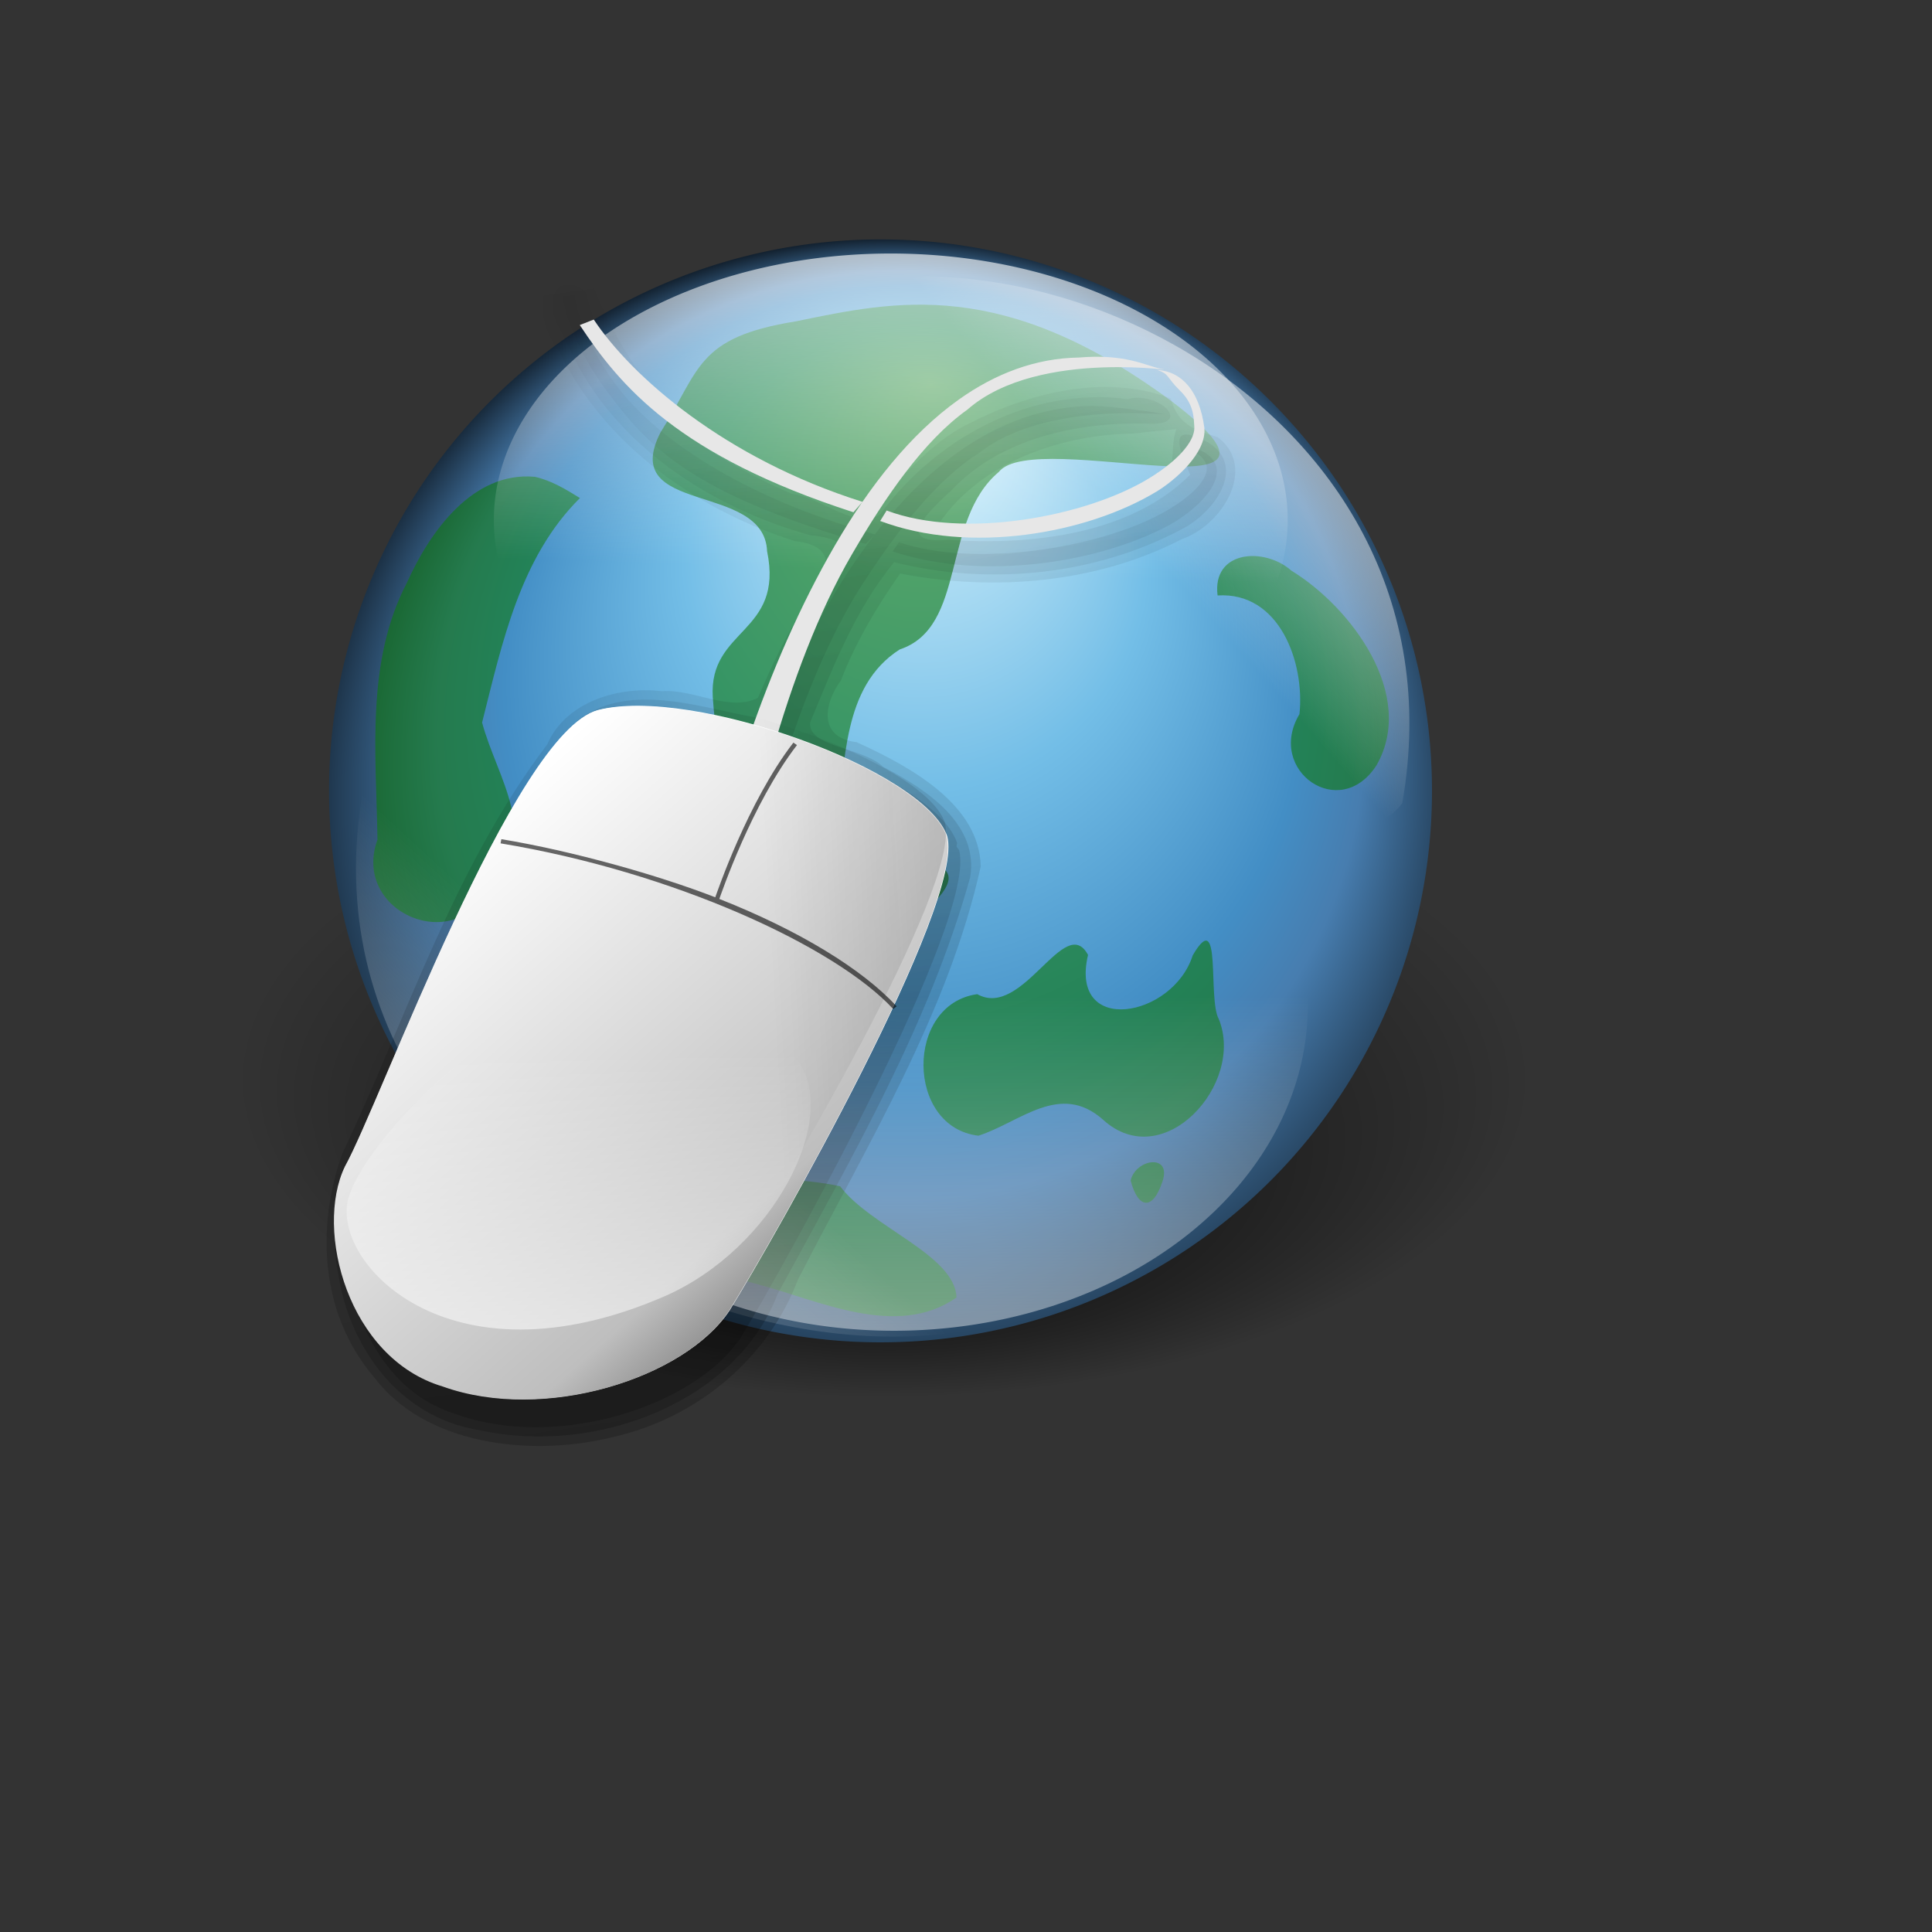 <?xml version="1.0" encoding="UTF-8" standalone="no"?>
<!-- Created with Inkscape (http://www.inkscape.org/) -->
<svg
   xmlns:dc="http://purl.org/dc/elements/1.1/"
   xmlns:cc="http://creativecommons.org/ns#"
   xmlns:rdf="http://www.w3.org/1999/02/22-rdf-syntax-ns#"
   xmlns:svg="http://www.w3.org/2000/svg"
   xmlns="http://www.w3.org/2000/svg"
   xmlns:xlink="http://www.w3.org/1999/xlink"
   xmlns:sodipodi="http://sodipodi.sourceforge.net/DTD/sodipodi-0.dtd"
   xmlns:inkscape="http://www.inkscape.org/namespaces/inkscape"
   height="128pt"
   id="svg1"
   inkscape:version="0.46"
   sodipodi:docbase="/home/andy/Desktop/etiquette-icons-0.4/scalable/apps"
   sodipodi:docname="Web-browser-openclipart.svg"
   sodipodi:version="0.32"
   width="128pt"
   inkscape:output_extension="org.inkscape.output.svg.inkscape">
  <rect width="100%" height="100%" fill="#333333" stroke="none"/>
  <defs
     id="defs3">
    <inkscape:perspective
       sodipodi:type="inkscape:persp3d"
       inkscape:vp_x="0 : 80 : 1"
       inkscape:vp_y="0 : 1000 : 0"
       inkscape:vp_z="160 : 80 : 1"
       inkscape:persp3d-origin="80 : 53.333333 : 1"
       id="perspective13354" />
    <linearGradient
       id="linearGradient1501">
      <stop
         id="stop1502"
         offset="0"
         style="stop-color:#ffffff;stop-opacity:1;" />
      <stop
         id="stop1504"
         offset="1"
         style="stop-color:#ffffff;stop-opacity:0;" />
    </linearGradient>
    <linearGradient
       id="linearGradient1530"
       x1="0.408"
       x2="0.706"
       xlink:href="#linearGradient1501"
       y1="-0.232"
       y2="0.652" />
    <linearGradient
       id="linearGradient1011"
       x1="0.512"
       x2="0.512"
       xlink:href="#linearGradient865"
       y1="1.717"
       y2="0.485" />
    <linearGradient
       id="linearGradient1010"
       x1="0.422"
       x2="0.378"
       xlink:href="#linearGradient865"
       y1="-0.351"
       y2="0.59" />
    <linearGradient
       id="linearGradient864"
       x1="0.729"
       x2="0.359"
       xlink:href="#linearGradient865"
       y1="-0.06"
       y2="0.276" />
    <linearGradient
       id="linearGradient865">
      <stop
         id="stop866"
         offset="0"
         style="stop-color:#ffffff;stop-opacity:1;" />
      <stop
         id="stop868"
         offset="1"
         style="stop-color:#ffffff;stop-opacity:0;" />
    </linearGradient>
    <linearGradient
       id="linearGradient870"
       x1="-0.039"
       x2="0.504"
       xlink:href="#linearGradient865"
       y1="1.176"
       y2="0.576" />
    <linearGradient
       id="linearGradient853">
      <stop
         id="stop854"
         offset="0"
         style="stop-color:#e3f9ff;stop-opacity:1;" />
      <stop
         id="stop867"
         offset="0.362"
         style="stop-color:#73bee7;stop-opacity:1;" />
      <stop
         id="stop856"
         offset="0.625"
         style="stop-color:#438ec5;stop-opacity:1;" />
      <stop
         id="stop1185"
         offset="0.726"
         style="stop-color:#477daf;stop-opacity:1;" />
      <stop
         id="stop855"
         offset="1"
         style="stop-color:#020407;stop-opacity:1;" />
    </linearGradient>
    <radialGradient
       cx="0.507"
       cy="0.57"
       fx="0.546"
       fy="0.13"
       id="radialGradient852"
       r="0.581"
       xlink:href="#linearGradient853" />
    <linearGradient
       id="linearGradient1400">
      <stop
         id="stop1401"
         offset="0"
         style="stop-color:#000000;stop-opacity:0.678;" />
      <stop
         id="stop1403"
         offset="0.57"
         style="stop-color:#000000;stop-opacity:0.329;" />
      <stop
         id="stop1402"
         offset="1"
         style="stop-color:#000000;stop-opacity:0;" />
    </linearGradient>
    <linearGradient
       id="linearGradient899">
      <stop
         id="stop900"
         offset="0"
         style="stop-color:#ffffff;stop-opacity:0;" />
      <stop
         id="stop901"
         offset="1"
         style="stop-color:#ffffff;stop-opacity:1;" />
    </linearGradient>
    <linearGradient
       id="linearGradient883">
      <stop
         id="stop884"
         offset="0"
         style="stop-color:#1f1f1f;stop-opacity:0.554;" />
      <stop
         id="stop885"
         offset="1"
         style="stop-color:#000000;stop-opacity:0;" />
    </linearGradient>
    <linearGradient
       id="linearGradient878">
      <stop
         id="stop879"
         offset="0"
         style="stop-color:#1f1f1f;stop-opacity:1;" />
      <stop
         id="stop881"
         offset="1"
         style="stop-color:#000000;stop-opacity:0;" />
    </linearGradient>
    <linearGradient
       id="linearGradient839">
      <stop
         id="stop840"
         offset="0"
         style="stop-color:#4f4f4f;stop-opacity:1;" />
      <stop
         id="stop843"
         offset="0.274"
         style="stop-color:#bebebe;stop-opacity:1;" />
      <stop
         id="stop841"
         offset="1"
         style="stop-color:#fff;stop-opacity:1;" />
    </linearGradient>
    <linearGradient
       id="linearGradient842"
       x1="0.989"
       x2="0.528"
       xlink:href="#linearGradient1400"
       y1="4.016"
       y2="-0.07" />
    <linearGradient
       id="linearGradient848"
       x1="0.328"
       x2="0.337"
       xlink:href="#linearGradient899"
       y1="0.162"
       y2="1.393" />
    <linearGradient
       id="linearGradient849"
       x1="0.938"
       x2="0.359"
       xlink:href="#linearGradient839"
       y1="0.831"
       y2="0.092" />
    <linearGradient
       id="linearGradient850"
       x1="1.887"
       x2="0.704"
       xlink:href="#linearGradient883"
       y1="0.341"
       y2="0.413" />
    <linearGradient
       gradientTransform="scale(1.002,0.998)"
       id="linearGradient860"
       x1="0.997"
       x2="0.528"
       xlink:href="#linearGradient1400"
       y1="4.08"
       y2="-0.08" />
    <linearGradient
       gradientTransform="scale(1.004,0.996)"
       id="linearGradient882"
       x1="1.006"
       x2="0.528"
       xlink:href="#linearGradient1400"
       y1="4.15"
       y2="-0.091" />
    <linearGradient
       id="linearGradient938"
       xlink:href="#linearGradient883" />
    <linearGradient
       gradientTransform="scale(0.994,1.006)"
       id="linearGradient1259"
       x1="0.921"
       x2="0.479"
       xlink:href="#linearGradient883"
       y1="4.051"
       y2="0.071" />
    <linearGradient
       gradientTransform="scale(0.996,1.005)"
       id="linearGradient1260"
       x1="0.925"
       x2="0.478"
       xlink:href="#linearGradient883"
       y1="4.094"
       y2="0.066" />
    <radialGradient
       cx="0.5"
       cy="0.5"
       fx="0.51"
       fy="0.825"
       id="radialGradient858"
       r="0.5"
       xlink:href="#linearGradient1400" />
  </defs>
  <sodipodi:namedview
     bordercolor="#666666"
     borderopacity="1.0"
     id="base"
     inkscape:cx="65.626568"
     inkscape:cy="61.560675"
     inkscape:pageopacity="0.0"
     inkscape:pageshadow="2"
     inkscape:window-height="713"
     inkscape:window-width="590"
     inkscape:window-x="336"
     inkscape:window-y="126"
     inkscape:zoom="1.6650334"
     pagecolor="#ffffff"
     showborder="false"
     showguides="true"
     snaptoguides="true"
     showgrid="false"
     inkscape:current-layer="svg1" />
  <path
     d="M 148.275 77.945 A 68.379 68.379 0 1 0 11.517,77.945 A 68.379 68.379 0 1 0 148.275 77.945 z"
     id="path1399"
     sodipodi:cx="79.895966"
     sodipodi:cy="77.944687"
     sodipodi:rx="68.379425"
     sodipodi:ry="68.379425"
     sodipodi:type="arc"
     style="fill:url(#radialGradient858);fill-opacity:1;fill-rule:evenodd;stroke-width:1pt;"
     transform="matrix(0.839,0,0,0.412,11.039,63.06)" />
  <path
     d="M 397.32 453.502 A 172.748 172.748 0 1 0 51.824,453.502 A 172.748 172.748 0 1 0 397.32 453.502 z"
     id="path825"
     sodipodi:cx="224.57243"
     sodipodi:cy="453.50235"
     sodipodi:rx="172.74803"
     sodipodi:ry="172.74803"
     sodipodi:type="arc"
     style="fill:url(#radialGradient852);fill-opacity:1;fill-rule:evenodd;stroke-width:1pt;"
     transform="matrix(0.282,0,0,0.282,14.453,-58.024)" />
  <path
     d="M 90.988,117.036 C 83.329,116.146 83.252,103.183 90.862,102.134 C 95.643,104.824 100.084,93.472 102.523,98.001 C 100.508,106.582 111.455,104.638 113.546,98.048 C 116.654,92.729 115.097,102.642 116.289,104.751 C 119.071,111.584 110.459,121.132 104.109,115.355 C 99.569,111.32 95.402,115.609 90.988,117.036 z M 107.009,121.755 C 107.777,124.722 109.339,124.989 110.358,121.86 C 111.377,118.897 107.548,119.447 107.009,121.755 L 107.009,121.755 z M 49.027,49.898 C 42.699,56.167 40.829,65.217 38.725,73.533 C 40.288,79.401 45.003,85.379 39.572,90.74 C 36.101,98.284 24.926,93.537 27.71,85.864 C 27.569,76.775 26.457,67.148 30.825,58.78 C 33.217,53.459 37.746,47.055 44.285,47.664 C 46.011,48.047 47.542,48.978 49.027,49.898 z M 63.014,70.879 C 62.565,63.586 70.53,64.21 68.733,55.498 C 68.427,48.105 53.001,51.788 57.519,42.97 C 61.725,36.379 61.224,32.996 71.752,31.295 C 82.281,29.128 93.545,26.594 111.254,39.656 C 128.496,52.717 96.913,42.359 93.126,47.152 C 87.044,52.275 89.785,63.488 82.692,65.841 C 76.561,69.771 77.049,77.896 76.025,84.264 C 77.245,89.483 93.393,85.777 85.842,92.937 C 78.165,94.885 73.018,87.155 67.679,83.077 C 64.975,80.52 63.462,77.705 63.014,70.879 z M 116.164,60.155 C 122.685,59.737 125.36,67.219 124.786,72.648 C 121.233,78.572 129.053,84.089 132.918,78.002 C 137.085,70.642 130.288,61.432 123.924,57.534 C 121.11,55.041 115.567,55.381 116.164,60.155 z M 51.824,122.631 C 60.015,122.507 68.282,120.647 76.423,122.358 C 79.599,126.626 88.554,129.61 88.673,134.072 C 82.351,138.492 74.141,134.34 67.538,132.627 C 62.296,131.038 54.846,132.141 52.138,126.247 C 51.756,125.093 51.558,123.837 51.824,122.631 z "
     id="path846"
     sodipodi:nodetypes="ccczcccczzzcccccccccczzccccczccccccccccc"
     style="fill:#0e7a0c;fill-opacity:0.594;fill-rule:evenodd;stroke-width:1pt;"
     transform="matrix(0.839,0,0,0.839,10.096,2.131)" />
  <path
     d="M 108.726,127.557 C 86.037,154.804 10.566,127.207 28.055,73.223 C 42.852,54.432 73.969,68.123 108.726,127.557 z "
     id="path869"
     sodipodi:nodetypes="ccc"
     style="fill:url(#linearGradient870);fill-opacity:1;fill-rule:evenodd;stroke-width:1pt;"
     transform="matrix(0.839,0,0,0.839,10.096,2.131)" />
  <path
     d="M 66.013,31.409 C 91.448,15.908 143.194,38.839 135.607,82.029 C 125.335,95.725 106.734,25.696 66.013,31.409 z "
     id="path863"
     sodipodi:nodetypes="ccc"
     style="fill:url(#linearGradient864);fill-opacity:1;fill-rule:evenodd;stroke-width:1pt;"
     transform="matrix(0.839,0,0,0.839,10.096,2.131)" />
  <path
     d="M 100.77 31.159 A 49.665 49.665 0 1 0 1.44,31.159 A 49.665 49.665 0 1 0 100.77 31.159 z"
     id="path868"
     sodipodi:cx="51.104626"
     sodipodi:cy="31.158760"
     sodipodi:rx="49.665058"
     sodipodi:ry="49.665058"
     sodipodi:type="arc"
     style="fill:url(#linearGradient1010);fill-opacity:1;fill-rule:evenodd;stroke-width:1pt;"
     transform="matrix(0.706,0,0,0.474,42.609,31.167)" />
  <g
     id="g1705"
     transform="matrix(1,0,0,0.89,176.732,-78.887)">
    <path
       d="M -125.946,117.93 L -127.071,117.993 C -127.071,117.993 -126.685,122.088 -123.102,127.493 C -119.518,132.898 -115.754,137.61 -100.258,142.618 L -99.446,141.68 C -111.634,137.843 -119.012,131.827 -122.321,126.837 C -125.629,121.846 -125.946,117.93 -125.946,117.93 z M -80.352,128.93 C -84.203,128.989 -87.757,130.378 -90.946,132.649 C -95.197,135.678 -98.815,140.251 -101.883,145.524 C -104.674,150.322 -106.984,155.745 -108.914,161.118 C -114.266,159.341 -119.651,158.456 -123.039,159.462 C -130.421,161.787 -142.196,199.324 -145.352,205.868 C -146.44,208.475 -146.556,212.134 -145.821,215.774 C -144.872,221.421 -141.764,227.168 -136.539,228.962 C -127.583,232.668 -115.178,228.169 -111.227,221.274 C -107.326,214.058 -90.367,179.776 -92.008,173.024 C -92.041,172.911 -92.183,172.795 -92.227,172.68 C -92.242,172.578 -92.173,172.367 -92.196,172.274 C -93.255,168.657 -99.74,164.549 -106.789,161.868 C -105.102,156.369 -103.023,150.875 -100.383,146.337 C -97.42,141.243 -94.057,136.306 -90.196,133.555 C -83.807,127.933 -71.524,130.185 -74.196,129.68 C -75.54,129.39 -79.068,128.911 -80.352,128.93 z M -71.664,132.993 C -71.81,132.998 -71.798,133.079 -71.539,133.243 C -70.504,133.898 -70.187,134.464 -70.133,134.993 C -70.079,135.522 -70.323,136.223 -71.008,137.055 C -71.694,137.888 -72.802,138.806 -74.196,139.649 C -79.772,143.022 -90.498,145.02 -97.321,142.462 L -97.883,143.368 C -90.002,146.323 -79.675,144.523 -73.477,140.774 C -71.927,139.837 -69.007,137.382 -69.258,135.118 C -69.447,133.678 -71.227,132.977 -71.664,132.993 z "
       id="path1092"
       style="fill:url(#linearGradient882);fill-opacity:1;fill-rule:evenodd;stroke-width:7.125;" />
    <path
       d="M -127.219,117 C -129.156,118.785 -126.85,121.883 -126.113,123.969 C -122.265,132.756 -114.142,138.966 -105.12,141.771 C -100.165,142.238 -102.32,145.241 -104.213,148.151 C -106.51,151.826 -107.788,155.99 -109.531,159.938 C -114.685,158.965 -120.97,156.231 -125.594,160.031 C -133.477,169.843 -136.885,182.198 -141.746,193.627 C -144.108,200.566 -148.338,207.578 -146.837,215.128 C -145.935,221.975 -141.715,229.259 -134.408,230.583 C -123.921,233.188 -111.612,227.644 -108.05,217.093 C -101.56,203.676 -94.622,190.246 -91.031,175.719 C -90.261,170.495 -94.734,167.066 -98.728,164.748 C -100.459,162.82 -105.382,162.818 -105.17,160.352 C -103.133,154.856 -101.237,149.224 -97.75,144.438 C -89.277,146.829 -79.832,145.683 -72.302,141.136 C -69.489,139.533 -66.536,134.967 -70,132.562 C -73.751,130.319 -72.524,133.292 -71.594,135.75 C -76.82,141.641 -85.523,142.801 -92.978,142.221 C -97.981,142.7 -94.501,139.209 -92.656,137.268 C -88.43,132.247 -81.784,130.51 -75.438,130.688 C -71.134,130.95 -74.389,127.4 -77.11,128.249 C -85.937,126.944 -94.263,132.448 -98.932,139.621 C -100.877,141.465 -104.262,137.948 -106.781,137.656 C -114.952,133.653 -123.205,127.353 -124.875,117.844 C -125.413,116.933 -126.243,116.714 -127.219,117 z "
       id="path1697"
       style="fill:url(#linearGradient860);fill-opacity:1;fill-rule:evenodd;stroke-width:7.125;" />
    <path
       d="M -126,115.969 C -130.118,116.008 -128.988,121.318 -127.313,123.57 C -123.466,132.494 -115.555,139.113 -106.503,142.352 C -102.723,142.765 -103.37,145.67 -105.207,147.986 C -107.086,151.155 -108.477,154.492 -109.781,157.906 C -112.298,159.336 -115.434,156.997 -118.275,157.242 C -122.34,156.716 -126.823,158.435 -128.388,162.514 C -136.727,174.903 -140.73,189.517 -146.5,203.156 C -148.814,210.461 -148.444,219.061 -143.704,225.309 C -139.208,232.043 -129.932,233.299 -122.617,231.284 C -114.881,229.329 -108.769,223.173 -106.254,215.668 C -100.155,202.316 -92.946,189.11 -90.099,174.644 C -90.201,168.525 -96.215,164.776 -101.076,162.293 C -104.543,161.855 -103.893,158.347 -102.46,156.204 C -101.164,152.431 -99.324,148.942 -97.219,145.562 C -88.849,147.39 -79.786,146.486 -72.321,142.143 C -68.663,140.707 -65.666,134.962 -69.175,132.025 C -71.527,131.207 -72.694,130.645 -73.312,128.188 C -79.103,125.696 -85.914,127.644 -91.13,130.682 C -94.793,132.621 -96.941,136.384 -100.062,138.812 C -106.388,137.721 -111.959,133.664 -116.781,129.618 C -120.564,126.249 -122.635,121.601 -124.325,116.986 C -124.62,116.474 -125.454,115.964 -126,115.969 z M -72.812,131.219 C -73.594,133.507 -72.285,136.571 -75.541,137.423 C -80.826,141.188 -87.748,141.547 -94.031,141.031 C -90.605,134.888 -83.546,131.818 -76.714,131.672 C -75.413,131.524 -74.114,131.354 -72.812,131.219 z "
       id="path1702"
       style="fill:url(#linearGradient842);fill-opacity:1;fill-rule:evenodd;stroke-width:7.125;" />
  </g>
  <path
     d="M 100.77 31.159 A 49.665 49.665 0 1 0 1.44,31.159 A 49.665 49.665 0 1 0 100.77 31.159 z"
     id="path884"
     sodipodi:cx="51.104626"
     sodipodi:cy="31.158760"
     sodipodi:rx="49.665058"
     sodipodi:ry="49.665058"
     sodipodi:type="arc"
     style="fill:url(#linearGradient1011);fill-opacity:1;fill-rule:evenodd;stroke-width:1pt;"
     transform="matrix(0.736,0,0,0.578,41.357,70.838)" />
  <path
     d="M 46.958,123.132 C 50.542,128.537 55.636,134.661 71.132,139.669 L 71.932,138.749 C 59.744,134.912 51.503,127.635 48.194,122.645 L 46.958,123.132 z M 91.047,126.001 C 87.195,126.059 83.632,127.44 80.444,129.712 C 76.192,132.74 72.569,137.315 69.501,142.589 C 63.366,153.136 59.167,166.652 57.537,176.198 L 60.136,177.798 C 61.722,168.505 65.062,153.594 70.988,143.407 C 73.951,138.313 77.33,133.36 81.192,130.609 C 87.58,124.987 100.895,127.485 98.223,126.98 C 96.879,126.69 95.137,125.661 91.047,126.001 z M 97.97,127.094 C 99.108,127.5 98.716,127.696 100.005,128.947 C 101.293,130.198 101.187,131.537 101.241,132.066 C 101.294,132.595 101.058,133.288 100.373,134.12 C 99.687,134.953 98.585,135.861 97.191,136.704 C 91.614,140.077 80.888,142.073 74.066,139.515 L 73.496,140.44 C 81.376,143.395 91.711,141.59 97.909,137.841 C 99.459,136.904 102.38,134.449 102.128,132.185 C 101.699,128.982 100.172,127.239 97.97,127.094 z "
     id="path852"
     sodipodi:nodetypes="ccccccccccccccczcccccccc"
     style="fill:#e7e7e7;fill-rule:evenodd;stroke-width:7.125;"
     transform="translate(4.257,-94.418)" />
  <path
     d="M 52.813,62.725 C 61.158,60.573 81.709,68.036 83.671,73.857 C 85.313,79.722 68.357,109.479 64.457,115.747 C 60.506,121.736 48.113,125.66 39.157,122.441 C 30.797,119.948 27.816,108.638 30.518,103.016 C 33.674,97.332 45.432,64.745 52.813,62.725 z "
     id="path965"
     sodipodi:nodetypes="czzzzz"
     style="fill:#ffffff;fill-rule:evenodd;stroke-width:1pt;" />
  <path
     d="M 52.761,62.762 C 61.105,60.61 81.656,68.073 83.618,73.894 C 85.26,79.759 68.305,109.517 64.404,115.785 C 60.453,121.774 48.06,125.697 39.104,122.478 C 30.744,119.985 27.764,108.676 30.465,103.053 C 33.621,97.369 45.379,64.782 52.761,62.762 z "
     id="path829"
     sodipodi:nodetypes="czzzzz"
     style="fill:url(#linearGradient849);fill-opacity:1;fill-rule:evenodd;stroke-width:1pt;" />
  <path
     d="M 52.596,62.039 C 60.941,59.991 81.492,67.092 83.454,72.631 C 85.095,78.212 68.14,106.528 64.24,112.492 C 60.289,118.191 47.896,121.924 38.94,118.861 C 30.58,116.489 27.599,105.728 30.301,100.378 C 33.457,94.969 45.214,63.961 52.596,62.039 z "
     id="path886"
     sodipodi:nodetypes="czzzzz"
     style="fill:url(#linearGradient850);fill-opacity:1;fill-rule:evenodd;stroke-width:1pt;" />
  <path
     d="M 70.083,65.602 C 66.043,70.834 63.32,78.907 63.185,79.264 C 58.157,77.309 50.566,75.167 44.288,74.13 L 44.219,74.499 C 59.494,77.022 73.81,83.626 78.904,89.135 L 79.206,88.892 C 76.18,85.62 70.63,82.207 63.543,79.409 C 63.664,79.088 66.396,71.008 70.402,65.819 L 70.083,65.602 z "
     id="path897"
     sodipodi:nodetypes="ccccccccc"
     style="fill-opacity:0.586;fill-rule:evenodd;stroke-width:1pt;" />
  <path
     d="M 51.995,89.033 C 45.584,87.345 32.543,100.186 30.835,105.672 C 28.971,111.175 39.37,122.955 58.814,114.462 C 68.303,110.239 73.988,99.061 70.658,93.976 C 67.327,88.891 54.981,89.899 51.995,89.033 z "
     id="path898"
     sodipodi:nodetypes="czzsz"
     style="fill:url(#linearGradient848);fill-rule:evenodd;stroke-width:1pt;" />
</svg>
